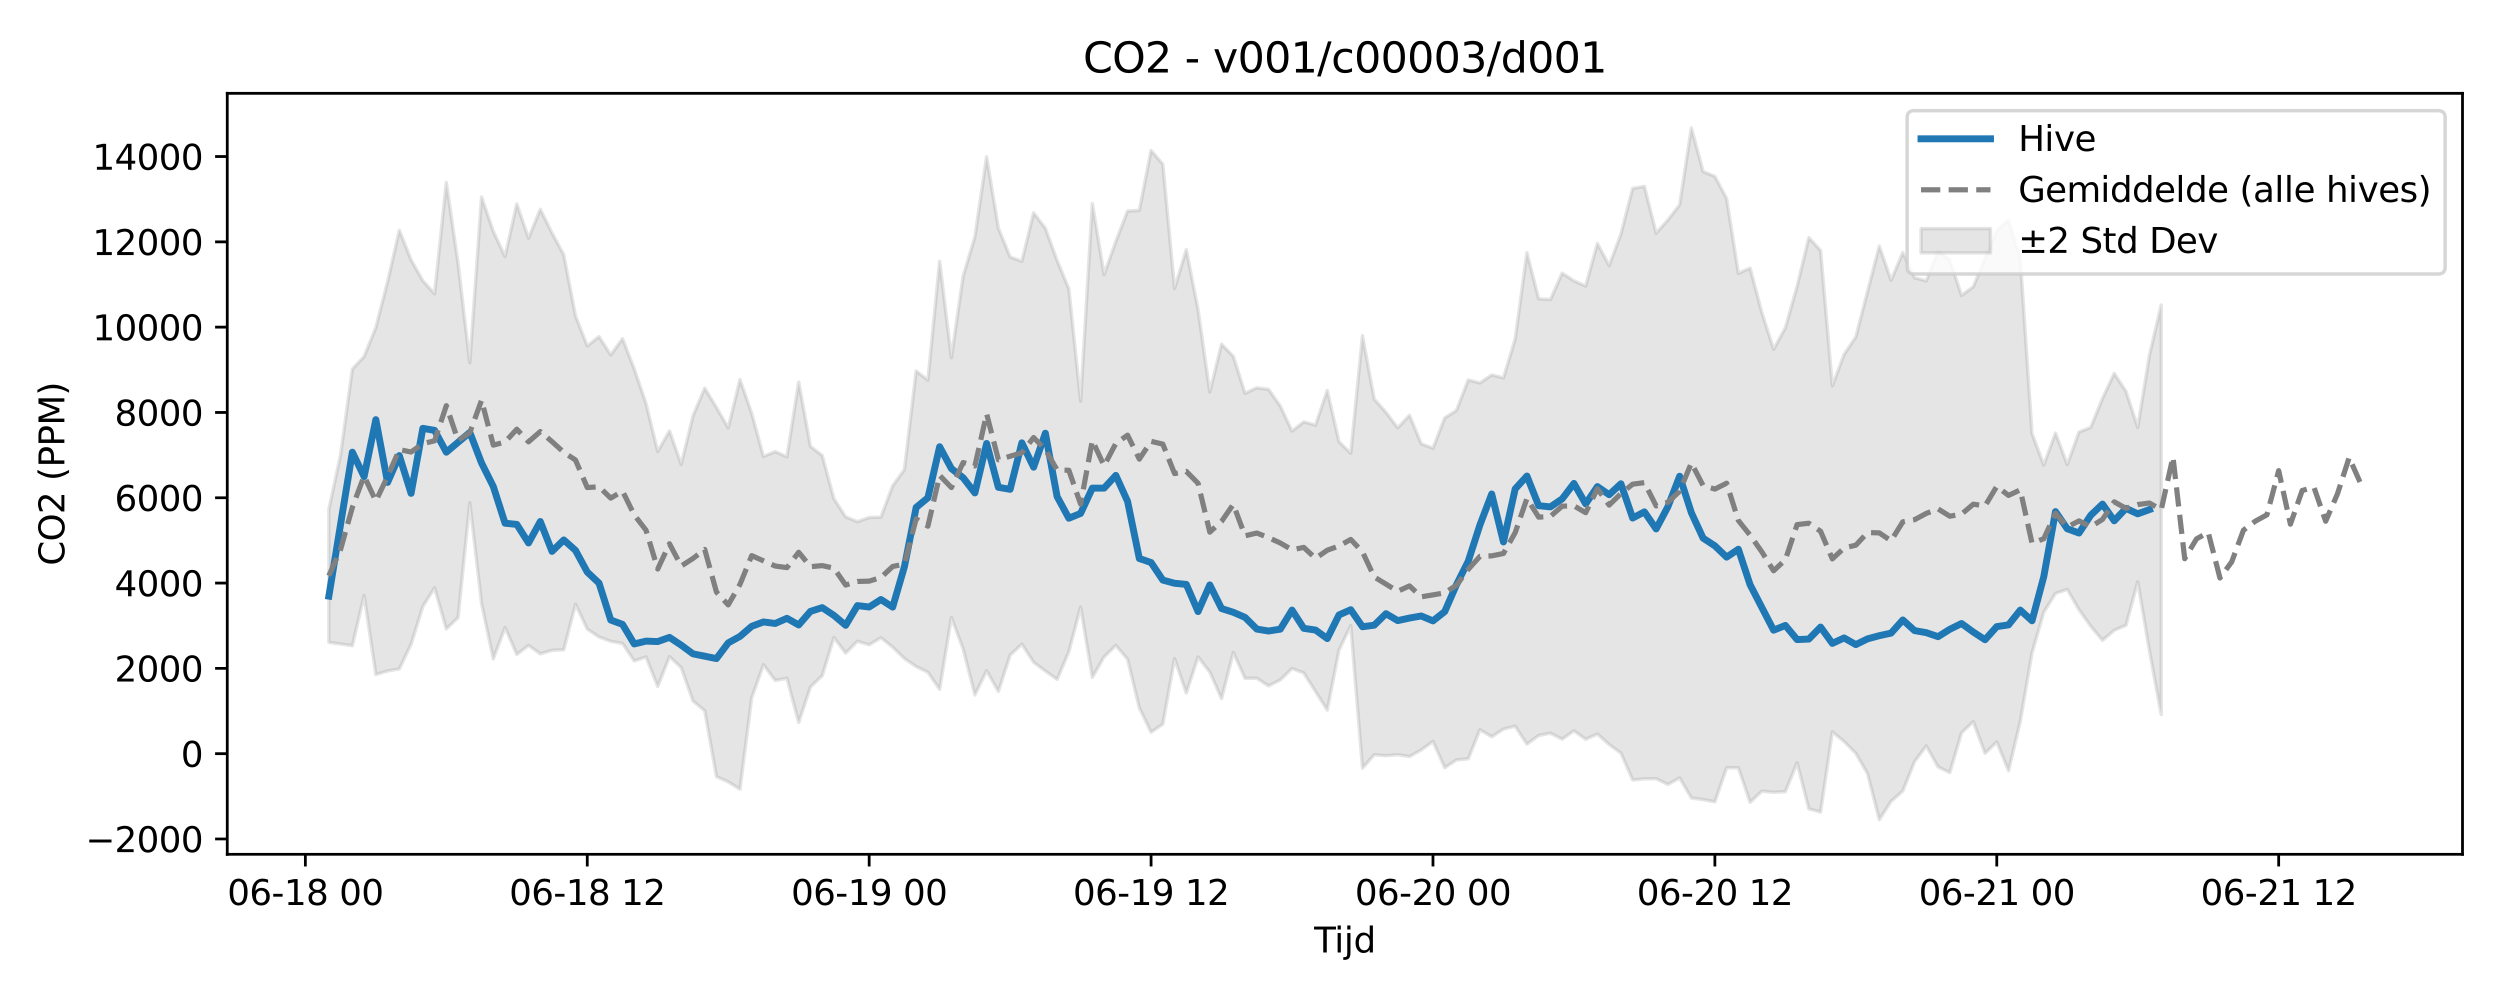 <?xml version="1.0" encoding="utf-8" standalone="no"?>
<!DOCTYPE svg PUBLIC "-//W3C//DTD SVG 1.1//EN"
  "http://www.w3.org/Graphics/SVG/1.1/DTD/svg11.dtd">
<svg xmlns:xlink="http://www.w3.org/1999/xlink" width="720pt" height="288pt" viewBox="0 0 720 288" xmlns="http://www.w3.org/2000/svg" version="1.1">
 <defs>
  <style type="text/css">*{stroke-linejoin: round; stroke-linecap: butt}</style>
 </defs>
 <g id="figure_1">
  <g id="patch_1">
   <path d="M 0 288 
L 720 288 
L 720 0 
L 0 0 
z
" style="fill: #ffffff"/>
  </g>
  <g id="axes_1">
   <g id="patch_2">
    <path d="M 65.45 246.04 
L 709.2 246.04 
L 709.2 26.88 
L 65.45 26.88 
z
" style="fill: #ffffff"/>
   </g>
   <g id="FillBetweenPolyCollection_1">
    <defs>
     <path id="m57fdf93358" d="M 94.711 -141.357 
L 94.711 -102.998 
L 98.094 -102.525 
L 101.477 -102.047 
L 104.86 -116.522 
L 108.243 -93.753 
L 111.625 -94.764 
L 115.008 -95.348 
L 118.391 -102.468 
L 121.774 -113.309 
L 125.157 -118.703 
L 128.54 -106.879 
L 131.922 -110.128 
L 135.305 -143.231 
L 138.688 -114.191 
L 142.071 -98.23 
L 145.454 -107.274 
L 148.836 -99.519 
L 152.219 -102.107 
L 155.602 -99.697 
L 158.985 -100.712 
L 162.368 -100.871 
L 165.751 -113.992 
L 169.133 -106.814 
L 172.516 -104.548 
L 175.899 -103.307 
L 179.282 -102.69 
L 182.665 -97.64 
L 186.047 -98.816 
L 189.43 -90.286 
L 192.813 -98.889 
L 196.196 -95.709 
L 199.579 -86.108 
L 202.961 -83.304 
L 206.344 -64.33 
L 209.727 -62.81 
L 213.11 -60.716 
L 216.493 -87.007 
L 219.876 -96.562 
L 223.258 -92.026 
L 226.641 -92.647 
L 230.024 -79.917 
L 233.407 -90.155 
L 236.79 -93.381 
L 240.172 -104.387 
L 243.555 -99.89 
L 246.938 -103.31 
L 250.321 -102.298 
L 253.704 -104.318 
L 257.087 -101.623 
L 260.469 -98.342 
L 263.852 -96.035 
L 267.235 -94.381 
L 270.618 -89.458 
L 274.001 -110.188 
L 277.383 -101.108 
L 280.766 -87.864 
L 284.149 -94.813 
L 287.532 -88.869 
L 290.915 -99.318 
L 294.298 -102.492 
L 297.68 -97.271 
L 301.063 -94.742 
L 304.446 -92.34 
L 307.829 -100.299 
L 311.212 -113.178 
L 314.594 -92.922 
L 317.977 -98.81 
L 321.36 -102.114 
L 324.743 -98.137 
L 328.126 -84.128 
L 331.509 -77.122 
L 334.891 -79.456 
L 338.274 -98.321 
L 341.657 -88.418 
L 345.04 -98.792 
L 348.423 -94.44 
L 351.805 -86.793 
L 355.188 -100.106 
L 358.571 -92.635 
L 361.954 -92.657 
L 365.337 -90.46 
L 368.72 -92.166 
L 372.102 -95.458 
L 375.485 -94.191 
L 378.868 -88.85 
L 382.251 -83.503 
L 385.634 -100.763 
L 389.016 -107.823 
L 392.399 -66.782 
L 395.782 -70.622 
L 399.165 -70.351 
L 402.548 -70.643 
L 405.93 -70.117 
L 409.313 -72.016 
L 412.696 -74.484 
L 416.079 -66.891 
L 419.462 -69.137 
L 422.845 -69.45 
L 426.227 -77.823 
L 429.61 -75.809 
L 432.993 -78.02 
L 436.376 -78.856 
L 439.759 -73.688 
L 443.141 -76.175 
L 446.524 -76.836 
L 449.907 -75.119 
L 453.29 -77.522 
L 456.673 -75.087 
L 460.056 -76.603 
L 463.438 -73.572 
L 466.821 -71.111 
L 470.204 -63.382 
L 473.587 -63.69 
L 476.97 -63.744 
L 480.352 -62.084 
L 483.735 -63.965 
L 487.118 -58.174 
L 490.501 -57.707 
L 493.884 -57.09 
L 497.267 -66.855 
L 500.649 -66.901 
L 504.032 -56.942 
L 507.415 -60.144 
L 510.798 -59.825 
L 514.181 -60.005 
L 517.563 -68.312 
L 520.946 -55.058 
L 524.329 -54.126 
L 527.712 -77.22 
L 531.095 -74.443 
L 534.478 -71.03 
L 537.86 -65.153 
L 541.243 -51.922 
L 544.626 -57.22 
L 548.009 -60.192 
L 551.392 -68.655 
L 554.774 -73.173 
L 558.157 -67.147 
L 561.54 -65.488 
L 564.923 -76.949 
L 568.306 -80.157 
L 571.689 -71.05 
L 575.071 -74.309 
L 578.454 -66.019 
L 581.837 -80.194 
L 585.22 -99.963 
L 588.603 -111.624 
L 591.985 -117.117 
L 595.368 -118.241 
L 598.751 -112.407 
L 602.134 -107.642 
L 605.517 -103.585 
L 608.899 -106.468 
L 612.282 -107.924 
L 615.665 -120.458 
L 619.048 -100.519 
L 622.431 -82.22 
L 622.431 -200.159 
L 622.431 -200.159 
L 619.048 -185.738 
L 615.665 -164.912 
L 612.282 -175.279 
L 608.899 -180.464 
L 605.517 -173.226 
L 602.134 -164.913 
L 598.751 -163.559 
L 595.368 -154.182 
L 591.985 -163.28 
L 588.603 -154.068 
L 585.22 -163.17 
L 581.837 -213.637 
L 578.454 -224.624 
L 575.071 -221.54 
L 571.689 -213.56 
L 568.306 -205.417 
L 564.923 -202.916 
L 561.54 -213.172 
L 558.157 -215.726 
L 554.774 -207.111 
L 551.392 -208 
L 548.009 -215.246 
L 544.626 -207.271 
L 541.243 -217.131 
L 537.86 -204.091 
L 534.478 -190.948 
L 531.095 -185.904 
L 527.712 -176.853 
L 524.329 -215.869 
L 520.946 -219.55 
L 517.563 -205.518 
L 514.181 -193.594 
L 510.798 -187.394 
L 507.415 -197.992 
L 504.032 -210.779 
L 500.649 -209.283 
L 497.267 -230.812 
L 493.884 -237.208 
L 490.501 -238.574 
L 487.118 -251.158 
L 483.735 -229.032 
L 480.352 -224.623 
L 476.97 -220.861 
L 473.587 -234.317 
L 470.204 -233.734 
L 466.821 -220.563 
L 463.438 -211.488 
L 460.056 -217.871 
L 456.673 -205.603 
L 453.29 -207.131 
L 449.907 -209.327 
L 446.524 -201.73 
L 443.141 -201.941 
L 439.759 -215.213 
L 436.376 -190.36 
L 432.993 -179.17 
L 429.61 -180.019 
L 426.227 -177.707 
L 422.845 -178.568 
L 419.462 -169.781 
L 416.079 -167.624 
L 412.696 -158.917 
L 409.313 -160.196 
L 405.93 -168.396 
L 402.548 -164.771 
L 399.165 -169.237 
L 395.782 -173.055 
L 392.399 -191.33 
L 389.016 -157.454 
L 385.634 -160.769 
L 382.251 -175.57 
L 378.868 -165.557 
L 375.485 -166.512 
L 372.102 -163.847 
L 368.72 -171.07 
L 365.337 -175.883 
L 361.954 -176.315 
L 358.571 -174.734 
L 355.188 -185.392 
L 351.805 -188.879 
L 348.423 -175.056 
L 345.04 -198.828 
L 341.657 -216.058 
L 338.274 -204.907 
L 334.891 -240.73 
L 331.509 -244.666 
L 328.126 -227.414 
L 324.743 -227.214 
L 321.36 -218.474 
L 317.977 -208.888 
L 314.594 -229.395 
L 311.212 -172.447 
L 307.829 -204.82 
L 304.446 -212.987 
L 301.063 -222.248 
L 297.68 -226.72 
L 294.298 -212.741 
L 290.915 -213.986 
L 287.532 -222.311 
L 284.149 -242.85 
L 280.766 -219.754 
L 277.383 -208.466 
L 274.001 -184.981 
L 270.618 -212.728 
L 267.235 -178.537 
L 263.852 -181.132 
L 260.469 -152.774 
L 257.087 -148.083 
L 253.704 -139.049 
L 250.321 -138.96 
L 246.938 -137.768 
L 243.555 -139.125 
L 240.172 -144.354 
L 236.79 -156.83 
L 233.407 -159.434 
L 230.024 -177.973 
L 226.641 -156.415 
L 223.258 -157.945 
L 219.876 -156.517 
L 216.493 -168.943 
L 213.11 -178.677 
L 209.727 -164.768 
L 206.344 -170.642 
L 202.961 -176.21 
L 199.579 -168.219 
L 196.196 -154.255 
L 192.813 -163.899 
L 189.43 -157.967 
L 186.047 -171.814 
L 182.665 -181.747 
L 179.282 -190.466 
L 175.899 -185.769 
L 172.516 -191.064 
L 169.133 -188.365 
L 165.751 -197.025 
L 162.368 -214.601 
L 158.985 -220.907 
L 155.602 -227.721 
L 152.219 -219.393 
L 148.836 -229.263 
L 145.454 -214.11 
L 142.071 -221.371 
L 138.688 -231.271 
L 135.305 -183.524 
L 131.922 -212.158 
L 128.54 -235.444 
L 125.157 -203.375 
L 121.774 -207.145 
L 118.391 -213.172 
L 115.008 -221.675 
L 111.625 -206.829 
L 108.243 -193.643 
L 104.86 -185.332 
L 101.477 -181.703 
L 98.094 -157.041 
L 94.711 -141.357 
z
" style="stroke: #808080; stroke-opacity: 0.2"/>
    </defs>
    <g clip-path="url(#pd77a966be9)">
     <use xlink:href="#m57fdf93358" x="0" y="288" style="fill: #808080; fill-opacity: 0.2; stroke: #808080; stroke-opacity: 0.2"/>
    </g>
   </g>
   <g id="matplotlib.axis_1">
    <g id="xtick_1">
     <g id="line2d_1">
      <defs>
       <path id="m37e4ad9e20" d="M 0 0 
L 0 3.5 
" style="stroke: #000000; stroke-width: 0.8"/>
      </defs>
      <g>
       <use xlink:href="#m37e4ad9e20" x="87.946" y="246.04" style="stroke: #000000; stroke-width: 0.8"/>
      </g>
     </g>
     <g id="text_1">
      <!-- 06-18 00 -->
      <g transform="translate(65.465 260.638) scale(0.1 -0.1)">
       <defs>
        <path id="DejaVuSans-30" d="M 2034 4250 
Q 1547 4250 1301 3770 
Q 1056 3291 1056 2328 
Q 1056 1369 1301 889 
Q 1547 409 2034 409 
Q 2525 409 2770 889 
Q 3016 1369 3016 2328 
Q 3016 3291 2770 3770 
Q 2525 4250 2034 4250 
z
M 2034 4750 
Q 2819 4750 3233 4129 
Q 3647 3509 3647 2328 
Q 3647 1150 3233 529 
Q 2819 -91 2034 -91 
Q 1250 -91 836 529 
Q 422 1150 422 2328 
Q 422 3509 836 4129 
Q 1250 4750 2034 4750 
z
" transform="scale(0.016)"/>
        <path id="DejaVuSans-36" d="M 2113 2584 
Q 1688 2584 1439 2293 
Q 1191 2003 1191 1497 
Q 1191 994 1439 701 
Q 1688 409 2113 409 
Q 2538 409 2786 701 
Q 3034 994 3034 1497 
Q 3034 2003 2786 2293 
Q 2538 2584 2113 2584 
z
M 3366 4563 
L 3366 3988 
Q 3128 4100 2886 4159 
Q 2644 4219 2406 4219 
Q 1781 4219 1451 3797 
Q 1122 3375 1075 2522 
Q 1259 2794 1537 2939 
Q 1816 3084 2150 3084 
Q 2853 3084 3261 2657 
Q 3669 2231 3669 1497 
Q 3669 778 3244 343 
Q 2819 -91 2113 -91 
Q 1303 -91 875 529 
Q 447 1150 447 2328 
Q 447 3434 972 4092 
Q 1497 4750 2381 4750 
Q 2619 4750 2861 4703 
Q 3103 4656 3366 4563 
z
" transform="scale(0.016)"/>
        <path id="DejaVuSans-2d" d="M 313 2009 
L 1997 2009 
L 1997 1497 
L 313 1497 
L 313 2009 
z
" transform="scale(0.016)"/>
        <path id="DejaVuSans-31" d="M 794 531 
L 1825 531 
L 1825 4091 
L 703 3866 
L 703 4441 
L 1819 4666 
L 2450 4666 
L 2450 531 
L 3481 531 
L 3481 0 
L 794 0 
L 794 531 
z
" transform="scale(0.016)"/>
        <path id="DejaVuSans-38" d="M 2034 2216 
Q 1584 2216 1326 1975 
Q 1069 1734 1069 1313 
Q 1069 891 1326 650 
Q 1584 409 2034 409 
Q 2484 409 2743 651 
Q 3003 894 3003 1313 
Q 3003 1734 2745 1975 
Q 2488 2216 2034 2216 
z
M 1403 2484 
Q 997 2584 770 2862 
Q 544 3141 544 3541 
Q 544 4100 942 4425 
Q 1341 4750 2034 4750 
Q 2731 4750 3128 4425 
Q 3525 4100 3525 3541 
Q 3525 3141 3298 2862 
Q 3072 2584 2669 2484 
Q 3125 2378 3379 2068 
Q 3634 1759 3634 1313 
Q 3634 634 3220 271 
Q 2806 -91 2034 -91 
Q 1263 -91 848 271 
Q 434 634 434 1313 
Q 434 1759 690 2068 
Q 947 2378 1403 2484 
z
M 1172 3481 
Q 1172 3119 1398 2916 
Q 1625 2713 2034 2713 
Q 2441 2713 2670 2916 
Q 2900 3119 2900 3481 
Q 2900 3844 2670 4047 
Q 2441 4250 2034 4250 
Q 1625 4250 1398 4047 
Q 1172 3844 1172 3481 
z
" transform="scale(0.016)"/>
        <path id="DejaVuSans-20" transform="scale(0.016)"/>
       </defs>
       <use xlink:href="#DejaVuSans-30"/>
       <use xlink:href="#DejaVuSans-36" transform="translate(63.623 0)"/>
       <use xlink:href="#DejaVuSans-2d" transform="translate(127.246 0)"/>
       <use xlink:href="#DejaVuSans-31" transform="translate(163.33 0)"/>
       <use xlink:href="#DejaVuSans-38" transform="translate(226.953 0)"/>
       <use xlink:href="#DejaVuSans-20" transform="translate(290.576 0)"/>
       <use xlink:href="#DejaVuSans-30" transform="translate(322.363 0)"/>
       <use xlink:href="#DejaVuSans-30" transform="translate(385.986 0)"/>
      </g>
     </g>
    </g>
    <g id="xtick_2">
     <g id="line2d_2">
      <g>
       <use xlink:href="#m37e4ad9e20" x="169.133" y="246.04" style="stroke: #000000; stroke-width: 0.8"/>
      </g>
     </g>
     <g id="text_2">
      <!-- 06-18 12 -->
      <g transform="translate(146.653 260.638) scale(0.1 -0.1)">
       <defs>
        <path id="DejaVuSans-32" d="M 1228 531 
L 3431 531 
L 3431 0 
L 469 0 
L 469 531 
Q 828 903 1448 1529 
Q 2069 2156 2228 2338 
Q 2531 2678 2651 2914 
Q 2772 3150 2772 3378 
Q 2772 3750 2511 3984 
Q 2250 4219 1831 4219 
Q 1534 4219 1204 4116 
Q 875 4013 500 3803 
L 500 4441 
Q 881 4594 1212 4672 
Q 1544 4750 1819 4750 
Q 2544 4750 2975 4387 
Q 3406 4025 3406 3419 
Q 3406 3131 3298 2873 
Q 3191 2616 2906 2266 
Q 2828 2175 2409 1742 
Q 1991 1309 1228 531 
z
" transform="scale(0.016)"/>
       </defs>
       <use xlink:href="#DejaVuSans-30"/>
       <use xlink:href="#DejaVuSans-36" transform="translate(63.623 0)"/>
       <use xlink:href="#DejaVuSans-2d" transform="translate(127.246 0)"/>
       <use xlink:href="#DejaVuSans-31" transform="translate(163.33 0)"/>
       <use xlink:href="#DejaVuSans-38" transform="translate(226.953 0)"/>
       <use xlink:href="#DejaVuSans-20" transform="translate(290.576 0)"/>
       <use xlink:href="#DejaVuSans-31" transform="translate(322.363 0)"/>
       <use xlink:href="#DejaVuSans-32" transform="translate(385.986 0)"/>
      </g>
     </g>
    </g>
    <g id="xtick_3">
     <g id="line2d_3">
      <g>
       <use xlink:href="#m37e4ad9e20" x="250.321" y="246.04" style="stroke: #000000; stroke-width: 0.8"/>
      </g>
     </g>
     <g id="text_3">
      <!-- 06-19 00 -->
      <g transform="translate(227.84 260.638) scale(0.1 -0.1)">
       <defs>
        <path id="DejaVuSans-39" d="M 703 97 
L 703 672 
Q 941 559 1184 500 
Q 1428 441 1663 441 
Q 2288 441 2617 861 
Q 2947 1281 2994 2138 
Q 2813 1869 2534 1725 
Q 2256 1581 1919 1581 
Q 1219 1581 811 2004 
Q 403 2428 403 3163 
Q 403 3881 828 4315 
Q 1253 4750 1959 4750 
Q 2769 4750 3195 4129 
Q 3622 3509 3622 2328 
Q 3622 1225 3098 567 
Q 2575 -91 1691 -91 
Q 1453 -91 1209 -44 
Q 966 3 703 97 
z
M 1959 2075 
Q 2384 2075 2632 2365 
Q 2881 2656 2881 3163 
Q 2881 3666 2632 3958 
Q 2384 4250 1959 4250 
Q 1534 4250 1286 3958 
Q 1038 3666 1038 3163 
Q 1038 2656 1286 2365 
Q 1534 2075 1959 2075 
z
" transform="scale(0.016)"/>
       </defs>
       <use xlink:href="#DejaVuSans-30"/>
       <use xlink:href="#DejaVuSans-36" transform="translate(63.623 0)"/>
       <use xlink:href="#DejaVuSans-2d" transform="translate(127.246 0)"/>
       <use xlink:href="#DejaVuSans-31" transform="translate(163.33 0)"/>
       <use xlink:href="#DejaVuSans-39" transform="translate(226.953 0)"/>
       <use xlink:href="#DejaVuSans-20" transform="translate(290.576 0)"/>
       <use xlink:href="#DejaVuSans-30" transform="translate(322.363 0)"/>
       <use xlink:href="#DejaVuSans-30" transform="translate(385.986 0)"/>
      </g>
     </g>
    </g>
    <g id="xtick_4">
     <g id="line2d_4">
      <g>
       <use xlink:href="#m37e4ad9e20" x="331.509" y="246.04" style="stroke: #000000; stroke-width: 0.8"/>
      </g>
     </g>
     <g id="text_4">
      <!-- 06-19 12 -->
      <g transform="translate(309.028 260.638) scale(0.1 -0.1)">
       <use xlink:href="#DejaVuSans-30"/>
       <use xlink:href="#DejaVuSans-36" transform="translate(63.623 0)"/>
       <use xlink:href="#DejaVuSans-2d" transform="translate(127.246 0)"/>
       <use xlink:href="#DejaVuSans-31" transform="translate(163.33 0)"/>
       <use xlink:href="#DejaVuSans-39" transform="translate(226.953 0)"/>
       <use xlink:href="#DejaVuSans-20" transform="translate(290.576 0)"/>
       <use xlink:href="#DejaVuSans-31" transform="translate(322.363 0)"/>
       <use xlink:href="#DejaVuSans-32" transform="translate(385.986 0)"/>
      </g>
     </g>
    </g>
    <g id="xtick_5">
     <g id="line2d_5">
      <g>
       <use xlink:href="#m37e4ad9e20" x="412.696" y="246.04" style="stroke: #000000; stroke-width: 0.8"/>
      </g>
     </g>
     <g id="text_5">
      <!-- 06-20 00 -->
      <g transform="translate(390.216 260.638) scale(0.1 -0.1)">
       <use xlink:href="#DejaVuSans-30"/>
       <use xlink:href="#DejaVuSans-36" transform="translate(63.623 0)"/>
       <use xlink:href="#DejaVuSans-2d" transform="translate(127.246 0)"/>
       <use xlink:href="#DejaVuSans-32" transform="translate(163.33 0)"/>
       <use xlink:href="#DejaVuSans-30" transform="translate(226.953 0)"/>
       <use xlink:href="#DejaVuSans-20" transform="translate(290.576 0)"/>
       <use xlink:href="#DejaVuSans-30" transform="translate(322.363 0)"/>
       <use xlink:href="#DejaVuSans-30" transform="translate(385.986 0)"/>
      </g>
     </g>
    </g>
    <g id="xtick_6">
     <g id="line2d_6">
      <g>
       <use xlink:href="#m37e4ad9e20" x="493.884" y="246.04" style="stroke: #000000; stroke-width: 0.8"/>
      </g>
     </g>
     <g id="text_6">
      <!-- 06-20 12 -->
      <g transform="translate(471.403 260.638) scale(0.1 -0.1)">
       <use xlink:href="#DejaVuSans-30"/>
       <use xlink:href="#DejaVuSans-36" transform="translate(63.623 0)"/>
       <use xlink:href="#DejaVuSans-2d" transform="translate(127.246 0)"/>
       <use xlink:href="#DejaVuSans-32" transform="translate(163.33 0)"/>
       <use xlink:href="#DejaVuSans-30" transform="translate(226.953 0)"/>
       <use xlink:href="#DejaVuSans-20" transform="translate(290.576 0)"/>
       <use xlink:href="#DejaVuSans-31" transform="translate(322.363 0)"/>
       <use xlink:href="#DejaVuSans-32" transform="translate(385.986 0)"/>
      </g>
     </g>
    </g>
    <g id="xtick_7">
     <g id="line2d_7">
      <g>
       <use xlink:href="#m37e4ad9e20" x="575.071" y="246.04" style="stroke: #000000; stroke-width: 0.8"/>
      </g>
     </g>
     <g id="text_7">
      <!-- 06-21 00 -->
      <g transform="translate(552.591 260.638) scale(0.1 -0.1)">
       <use xlink:href="#DejaVuSans-30"/>
       <use xlink:href="#DejaVuSans-36" transform="translate(63.623 0)"/>
       <use xlink:href="#DejaVuSans-2d" transform="translate(127.246 0)"/>
       <use xlink:href="#DejaVuSans-32" transform="translate(163.33 0)"/>
       <use xlink:href="#DejaVuSans-31" transform="translate(226.953 0)"/>
       <use xlink:href="#DejaVuSans-20" transform="translate(290.576 0)"/>
       <use xlink:href="#DejaVuSans-30" transform="translate(322.363 0)"/>
       <use xlink:href="#DejaVuSans-30" transform="translate(385.986 0)"/>
      </g>
     </g>
    </g>
    <g id="xtick_8">
     <g id="line2d_8">
      <g>
       <use xlink:href="#m37e4ad9e20" x="656.259" y="246.04" style="stroke: #000000; stroke-width: 0.8"/>
      </g>
     </g>
     <g id="text_8">
      <!-- 06-21 12 -->
      <g transform="translate(633.778 260.638) scale(0.1 -0.1)">
       <use xlink:href="#DejaVuSans-30"/>
       <use xlink:href="#DejaVuSans-36" transform="translate(63.623 0)"/>
       <use xlink:href="#DejaVuSans-2d" transform="translate(127.246 0)"/>
       <use xlink:href="#DejaVuSans-32" transform="translate(163.33 0)"/>
       <use xlink:href="#DejaVuSans-31" transform="translate(226.953 0)"/>
       <use xlink:href="#DejaVuSans-20" transform="translate(290.576 0)"/>
       <use xlink:href="#DejaVuSans-31" transform="translate(322.363 0)"/>
       <use xlink:href="#DejaVuSans-32" transform="translate(385.986 0)"/>
      </g>
     </g>
    </g>
    <g id="text_9">
     <!-- Tijd -->
     <g transform="translate(378.475 274.317) scale(0.1 -0.1)">
      <defs>
       <path id="DejaVuSans-54" d="M -19 4666 
L 3928 4666 
L 3928 4134 
L 2272 4134 
L 2272 0 
L 1638 0 
L 1638 4134 
L -19 4134 
L -19 4666 
z
" transform="scale(0.016)"/>
       <path id="DejaVuSans-69" d="M 603 3500 
L 1178 3500 
L 1178 0 
L 603 0 
L 603 3500 
z
M 603 4863 
L 1178 4863 
L 1178 4134 
L 603 4134 
L 603 4863 
z
" transform="scale(0.016)"/>
       <path id="DejaVuSans-6a" d="M 603 3500 
L 1178 3500 
L 1178 -63 
Q 1178 -731 923 -1031 
Q 669 -1331 103 -1331 
L -116 -1331 
L -116 -844 
L 38 -844 
Q 366 -844 484 -692 
Q 603 -541 603 -63 
L 603 3500 
z
M 603 4863 
L 1178 4863 
L 1178 4134 
L 603 4134 
L 603 4863 
z
" transform="scale(0.016)"/>
       <path id="DejaVuSans-64" d="M 2906 2969 
L 2906 4863 
L 3481 4863 
L 3481 0 
L 2906 0 
L 2906 525 
Q 2725 213 2448 61 
Q 2172 -91 1784 -91 
Q 1150 -91 751 415 
Q 353 922 353 1747 
Q 353 2572 751 3078 
Q 1150 3584 1784 3584 
Q 2172 3584 2448 3432 
Q 2725 3281 2906 2969 
z
M 947 1747 
Q 947 1113 1208 752 
Q 1469 391 1925 391 
Q 2381 391 2643 752 
Q 2906 1113 2906 1747 
Q 2906 2381 2643 2742 
Q 2381 3103 1925 3103 
Q 1469 3103 1208 2742 
Q 947 2381 947 1747 
z
" transform="scale(0.016)"/>
      </defs>
      <use xlink:href="#DejaVuSans-54"/>
      <use xlink:href="#DejaVuSans-69" transform="translate(57.959 0)"/>
      <use xlink:href="#DejaVuSans-6a" transform="translate(85.742 0)"/>
      <use xlink:href="#DejaVuSans-64" transform="translate(113.525 0)"/>
     </g>
    </g>
   </g>
   <g id="matplotlib.axis_2">
    <g id="ytick_1">
     <g id="line2d_9">
      <defs>
       <path id="m78fc43b3ba" d="M 0 0 
L -3.5 0 
" style="stroke: #000000; stroke-width: 0.8"/>
      </defs>
      <g>
       <use xlink:href="#m78fc43b3ba" x="65.45" y="241.622" style="stroke: #000000; stroke-width: 0.8"/>
      </g>
     </g>
     <g id="text_10">
      <!-- −2000 -->
      <g transform="translate(24.62 245.421) scale(0.1 -0.1)">
       <defs>
        <path id="DejaVuSans-2212" d="M 678 2272 
L 4684 2272 
L 4684 1741 
L 678 1741 
L 678 2272 
z
" transform="scale(0.016)"/>
       </defs>
       <use xlink:href="#DejaVuSans-2212"/>
       <use xlink:href="#DejaVuSans-32" transform="translate(83.789 0)"/>
       <use xlink:href="#DejaVuSans-30" transform="translate(147.412 0)"/>
       <use xlink:href="#DejaVuSans-30" transform="translate(211.035 0)"/>
       <use xlink:href="#DejaVuSans-30" transform="translate(274.658 0)"/>
      </g>
     </g>
    </g>
    <g id="ytick_2">
     <g id="line2d_10">
      <g>
       <use xlink:href="#m78fc43b3ba" x="65.45" y="217.055" style="stroke: #000000; stroke-width: 0.8"/>
      </g>
     </g>
     <g id="text_11">
      <!-- 0 -->
      <g transform="translate(52.087 220.854) scale(0.1 -0.1)">
       <use xlink:href="#DejaVuSans-30"/>
      </g>
     </g>
    </g>
    <g id="ytick_3">
     <g id="line2d_11">
      <g>
       <use xlink:href="#m78fc43b3ba" x="65.45" y="192.488" style="stroke: #000000; stroke-width: 0.8"/>
      </g>
     </g>
     <g id="text_12">
      <!-- 2000 -->
      <g transform="translate(33 196.288) scale(0.1 -0.1)">
       <use xlink:href="#DejaVuSans-32"/>
       <use xlink:href="#DejaVuSans-30" transform="translate(63.623 0)"/>
       <use xlink:href="#DejaVuSans-30" transform="translate(127.246 0)"/>
       <use xlink:href="#DejaVuSans-30" transform="translate(190.869 0)"/>
      </g>
     </g>
    </g>
    <g id="ytick_4">
     <g id="line2d_12">
      <g>
       <use xlink:href="#m78fc43b3ba" x="65.45" y="167.922" style="stroke: #000000; stroke-width: 0.8"/>
      </g>
     </g>
     <g id="text_13">
      <!-- 4000 -->
      <g transform="translate(33 171.721) scale(0.1 -0.1)">
       <defs>
        <path id="DejaVuSans-34" d="M 2419 4116 
L 825 1625 
L 2419 1625 
L 2419 4116 
z
M 2253 4666 
L 3047 4666 
L 3047 1625 
L 3713 1625 
L 3713 1100 
L 3047 1100 
L 3047 0 
L 2419 0 
L 2419 1100 
L 313 1100 
L 313 1709 
L 2253 4666 
z
" transform="scale(0.016)"/>
       </defs>
       <use xlink:href="#DejaVuSans-34"/>
       <use xlink:href="#DejaVuSans-30" transform="translate(63.623 0)"/>
       <use xlink:href="#DejaVuSans-30" transform="translate(127.246 0)"/>
       <use xlink:href="#DejaVuSans-30" transform="translate(190.869 0)"/>
      </g>
     </g>
    </g>
    <g id="ytick_5">
     <g id="line2d_13">
      <g>
       <use xlink:href="#m78fc43b3ba" x="65.45" y="143.355" style="stroke: #000000; stroke-width: 0.8"/>
      </g>
     </g>
     <g id="text_14">
      <!-- 6000 -->
      <g transform="translate(33 147.154) scale(0.1 -0.1)">
       <use xlink:href="#DejaVuSans-36"/>
       <use xlink:href="#DejaVuSans-30" transform="translate(63.623 0)"/>
       <use xlink:href="#DejaVuSans-30" transform="translate(127.246 0)"/>
       <use xlink:href="#DejaVuSans-30" transform="translate(190.869 0)"/>
      </g>
     </g>
    </g>
    <g id="ytick_6">
     <g id="line2d_14">
      <g>
       <use xlink:href="#m78fc43b3ba" x="65.45" y="118.788" style="stroke: #000000; stroke-width: 0.8"/>
      </g>
     </g>
     <g id="text_15">
      <!-- 8000 -->
      <g transform="translate(33 122.587) scale(0.1 -0.1)">
       <use xlink:href="#DejaVuSans-38"/>
       <use xlink:href="#DejaVuSans-30" transform="translate(63.623 0)"/>
       <use xlink:href="#DejaVuSans-30" transform="translate(127.246 0)"/>
       <use xlink:href="#DejaVuSans-30" transform="translate(190.869 0)"/>
      </g>
     </g>
    </g>
    <g id="ytick_7">
     <g id="line2d_15">
      <g>
       <use xlink:href="#m78fc43b3ba" x="65.45" y="94.221" style="stroke: #000000; stroke-width: 0.8"/>
      </g>
     </g>
     <g id="text_16">
      <!-- 10000 -->
      <g transform="translate(26.637 98.02) scale(0.1 -0.1)">
       <use xlink:href="#DejaVuSans-31"/>
       <use xlink:href="#DejaVuSans-30" transform="translate(63.623 0)"/>
       <use xlink:href="#DejaVuSans-30" transform="translate(127.246 0)"/>
       <use xlink:href="#DejaVuSans-30" transform="translate(190.869 0)"/>
       <use xlink:href="#DejaVuSans-30" transform="translate(254.492 0)"/>
      </g>
     </g>
    </g>
    <g id="ytick_8">
     <g id="line2d_16">
      <g>
       <use xlink:href="#m78fc43b3ba" x="65.45" y="69.654" style="stroke: #000000; stroke-width: 0.8"/>
      </g>
     </g>
     <g id="text_17">
      <!-- 12000 -->
      <g transform="translate(26.637 73.454) scale(0.1 -0.1)">
       <use xlink:href="#DejaVuSans-31"/>
       <use xlink:href="#DejaVuSans-32" transform="translate(63.623 0)"/>
       <use xlink:href="#DejaVuSans-30" transform="translate(127.246 0)"/>
       <use xlink:href="#DejaVuSans-30" transform="translate(190.869 0)"/>
       <use xlink:href="#DejaVuSans-30" transform="translate(254.492 0)"/>
      </g>
     </g>
    </g>
    <g id="ytick_9">
     <g id="line2d_17">
      <g>
       <use xlink:href="#m78fc43b3ba" x="65.45" y="45.088" style="stroke: #000000; stroke-width: 0.8"/>
      </g>
     </g>
     <g id="text_18">
      <!-- 14000 -->
      <g transform="translate(26.637 48.887) scale(0.1 -0.1)">
       <use xlink:href="#DejaVuSans-31"/>
       <use xlink:href="#DejaVuSans-34" transform="translate(63.623 0)"/>
       <use xlink:href="#DejaVuSans-30" transform="translate(127.246 0)"/>
       <use xlink:href="#DejaVuSans-30" transform="translate(190.869 0)"/>
       <use xlink:href="#DejaVuSans-30" transform="translate(254.492 0)"/>
      </g>
     </g>
    </g>
    <g id="text_19">
     <!-- CO2 (PPM) -->
     <g transform="translate(18.541 162.903) rotate(-90) scale(0.1 -0.1)">
      <defs>
       <path id="DejaVuSans-43" d="M 4122 4306 
L 4122 3641 
Q 3803 3938 3442 4084 
Q 3081 4231 2675 4231 
Q 1875 4231 1450 3742 
Q 1025 3253 1025 2328 
Q 1025 1406 1450 917 
Q 1875 428 2675 428 
Q 3081 428 3442 575 
Q 3803 722 4122 1019 
L 4122 359 
Q 3791 134 3420 21 
Q 3050 -91 2638 -91 
Q 1578 -91 968 557 
Q 359 1206 359 2328 
Q 359 3453 968 4101 
Q 1578 4750 2638 4750 
Q 3056 4750 3426 4639 
Q 3797 4528 4122 4306 
z
" transform="scale(0.016)"/>
       <path id="DejaVuSans-4f" d="M 2522 4238 
Q 1834 4238 1429 3725 
Q 1025 3213 1025 2328 
Q 1025 1447 1429 934 
Q 1834 422 2522 422 
Q 3209 422 3611 934 
Q 4013 1447 4013 2328 
Q 4013 3213 3611 3725 
Q 3209 4238 2522 4238 
z
M 2522 4750 
Q 3503 4750 4090 4092 
Q 4678 3434 4678 2328 
Q 4678 1225 4090 567 
Q 3503 -91 2522 -91 
Q 1538 -91 948 565 
Q 359 1222 359 2328 
Q 359 3434 948 4092 
Q 1538 4750 2522 4750 
z
" transform="scale(0.016)"/>
       <path id="DejaVuSans-28" d="M 1984 4856 
Q 1566 4138 1362 3434 
Q 1159 2731 1159 2009 
Q 1159 1288 1364 580 
Q 1569 -128 1984 -844 
L 1484 -844 
Q 1016 -109 783 600 
Q 550 1309 550 2009 
Q 550 2706 781 3412 
Q 1013 4119 1484 4856 
L 1984 4856 
z
" transform="scale(0.016)"/>
       <path id="DejaVuSans-50" d="M 1259 4147 
L 1259 2394 
L 2053 2394 
Q 2494 2394 2734 2622 
Q 2975 2850 2975 3272 
Q 2975 3691 2734 3919 
Q 2494 4147 2053 4147 
L 1259 4147 
z
M 628 4666 
L 2053 4666 
Q 2838 4666 3239 4311 
Q 3641 3956 3641 3272 
Q 3641 2581 3239 2228 
Q 2838 1875 2053 1875 
L 1259 1875 
L 1259 0 
L 628 0 
L 628 4666 
z
" transform="scale(0.016)"/>
       <path id="DejaVuSans-4d" d="M 628 4666 
L 1569 4666 
L 2759 1491 
L 3956 4666 
L 4897 4666 
L 4897 0 
L 4281 0 
L 4281 4097 
L 3078 897 
L 2444 897 
L 1241 4097 
L 1241 0 
L 628 0 
L 628 4666 
z
" transform="scale(0.016)"/>
       <path id="DejaVuSans-29" d="M 513 4856 
L 1013 4856 
Q 1481 4119 1714 3412 
Q 1947 2706 1947 2009 
Q 1947 1309 1714 600 
Q 1481 -109 1013 -844 
L 513 -844 
Q 928 -128 1133 580 
Q 1338 1288 1338 2009 
Q 1338 2731 1133 3434 
Q 928 4138 513 4856 
z
" transform="scale(0.016)"/>
      </defs>
      <use xlink:href="#DejaVuSans-43"/>
      <use xlink:href="#DejaVuSans-4f" transform="translate(69.824 0)"/>
      <use xlink:href="#DejaVuSans-32" transform="translate(148.535 0)"/>
      <use xlink:href="#DejaVuSans-20" transform="translate(212.158 0)"/>
      <use xlink:href="#DejaVuSans-28" transform="translate(243.945 0)"/>
      <use xlink:href="#DejaVuSans-50" transform="translate(282.959 0)"/>
      <use xlink:href="#DejaVuSans-50" transform="translate(343.262 0)"/>
      <use xlink:href="#DejaVuSans-4d" transform="translate(403.564 0)"/>
      <use xlink:href="#DejaVuSans-29" transform="translate(489.844 0)"/>
     </g>
    </g>
   </g>
   <g id="line2d_18">
    <path d="M 94.711 171.686 
L 101.477 130.232 
L 104.86 137.262 
L 108.243 120.864 
L 111.625 138.925 
L 115.008 131.215 
L 118.391 142.086 
L 121.774 123.362 
L 125.157 123.939 
L 128.54 130.232 
L 135.305 124.541 
L 138.688 133.344 
L 142.071 140.112 
L 145.454 150.688 
L 148.836 151.028 
L 152.219 156.367 
L 155.602 150.197 
L 158.985 158.795 
L 162.368 155.507 
L 165.751 158.513 
L 169.133 164.752 
L 172.516 167.926 
L 175.899 178.575 
L 179.282 179.82 
L 182.665 185.458 
L 186.047 184.643 
L 189.43 184.77 
L 192.813 183.567 
L 196.196 185.81 
L 199.579 188.308 
L 206.344 189.671 
L 209.727 185.151 
L 213.11 183.284 
L 216.493 180.377 
L 219.876 179.12 
L 223.258 179.558 
L 226.641 178.076 
L 230.024 179.988 
L 233.407 176.078 
L 236.79 174.997 
L 240.172 177.236 
L 243.555 180.09 
L 246.938 174.411 
L 250.321 174.817 
L 253.704 172.663 
L 257.087 174.849 
L 260.469 163.217 
L 263.852 146.143 
L 267.235 143.355 
L 270.618 128.668 
L 274.001 134.957 
L 277.383 137.59 
L 280.766 141.955 
L 284.149 127.726 
L 287.532 140.341 
L 290.915 140.923 
L 294.298 127.538 
L 297.68 134.548 
L 301.063 124.766 
L 304.446 143.015 
L 307.829 149.251 
L 311.212 147.867 
L 314.594 140.583 
L 317.977 140.579 
L 321.36 136.918 
L 324.743 144.399 
L 328.126 160.855 
L 331.509 162.009 
L 334.891 167.066 
L 338.274 167.979 
L 341.657 168.311 
L 345.04 176.131 
L 348.423 168.458 
L 351.805 175.259 
L 355.188 176.34 
L 358.571 177.802 
L 361.954 181.175 
L 365.337 181.732 
L 368.72 181.2 
L 372.102 175.709 
L 375.485 180.958 
L 378.868 181.454 
L 382.251 183.906 
L 385.634 177.097 
L 389.016 175.603 
L 392.399 180.508 
L 395.782 180.053 
L 399.165 176.741 
L 402.548 178.739 
L 405.93 177.998 
L 409.313 177.404 
L 412.696 178.817 
L 416.079 176.143 
L 419.462 168.392 
L 422.845 161.653 
L 426.227 151.159 
L 429.61 142.278 
L 432.993 156.072 
L 436.376 140.796 
L 439.759 137.103 
L 443.141 145.635 
L 446.524 145.983 
L 449.907 143.674 
L 453.29 139.228 
L 456.673 145.111 
L 460.056 140.141 
L 463.438 142.479 
L 466.821 139.33 
L 470.204 149.194 
L 473.587 147.421 
L 476.97 152.326 
L 480.352 145.947 
L 483.735 137.16 
L 487.118 147.687 
L 490.501 154.999 
L 493.884 157.198 
L 497.267 160.453 
L 500.649 158.181 
L 504.032 168.413 
L 510.798 181.495 
L 514.181 180.127 
L 517.563 184.201 
L 520.946 184.054 
L 524.329 180.598 
L 527.712 185.294 
L 531.095 183.726 
L 534.478 185.647 
L 537.86 183.992 
L 541.243 183.075 
L 544.626 182.342 
L 548.009 178.551 
L 551.392 181.613 
L 554.774 182.207 
L 558.157 183.362 
L 561.54 181.237 
L 564.923 179.57 
L 568.306 182.031 
L 571.689 184.242 
L 575.071 180.467 
L 578.454 179.968 
L 581.837 175.713 
L 585.22 178.784 
L 588.603 166.087 
L 591.985 147.347 
L 595.368 152.285 
L 598.751 153.513 
L 602.134 148.399 
L 605.517 145.185 
L 608.899 149.988 
L 612.282 146.409 
L 615.665 147.982 
L 619.048 146.757 
L 619.048 146.757 
" clip-path="url(#pd77a966be9)" style="fill: none; stroke: #1f77b4; stroke-width: 2; stroke-linecap: square"/>
   </g>
   <g id="line2d_19">
    <path d="M 94.711 165.823 
L 98.094 158.217 
L 101.477 146.125 
L 104.86 137.073 
L 108.243 144.302 
L 111.625 137.204 
L 115.008 129.489 
L 118.391 130.18 
L 121.774 127.773 
L 125.157 126.961 
L 128.54 116.838 
L 131.922 126.857 
L 135.305 124.623 
L 138.688 115.269 
L 142.071 128.199 
L 145.454 127.308 
L 148.836 123.609 
L 152.219 127.25 
L 155.602 124.291 
L 158.985 127.19 
L 162.368 130.264 
L 165.751 132.491 
L 169.133 140.411 
L 172.516 140.194 
L 175.899 143.462 
L 179.282 141.422 
L 182.665 148.307 
L 186.047 152.685 
L 189.43 163.874 
L 192.813 156.606 
L 196.196 163.018 
L 199.579 160.836 
L 202.961 158.243 
L 206.344 170.514 
L 209.727 174.211 
L 213.11 168.303 
L 216.493 160.025 
L 223.258 163.015 
L 226.641 163.469 
L 230.024 159.055 
L 233.407 163.205 
L 236.79 162.895 
L 240.172 163.629 
L 243.555 168.492 
L 246.938 167.461 
L 250.321 167.371 
L 253.704 166.317 
L 257.087 163.147 
L 260.469 162.442 
L 263.852 149.416 
L 267.235 151.541 
L 270.618 136.907 
L 274.001 140.416 
L 277.383 133.213 
L 280.766 134.191 
L 284.149 119.169 
L 287.532 132.41 
L 294.298 130.384 
L 297.68 126.005 
L 301.063 129.505 
L 304.446 135.337 
L 307.829 135.441 
L 311.212 145.187 
L 314.594 126.842 
L 317.977 134.151 
L 321.36 127.706 
L 324.743 125.325 
L 328.126 132.229 
L 331.509 127.106 
L 334.891 127.907 
L 338.274 136.386 
L 341.657 135.762 
L 345.04 139.19 
L 348.423 153.252 
L 351.805 150.164 
L 355.188 145.251 
L 358.571 154.315 
L 361.954 153.514 
L 365.337 154.829 
L 368.72 156.382 
L 372.102 158.348 
L 375.485 157.649 
L 378.868 160.797 
L 382.251 158.463 
L 385.634 157.234 
L 389.016 155.361 
L 392.399 158.944 
L 395.782 166.162 
L 402.548 170.293 
L 405.93 168.743 
L 409.313 171.894 
L 416.079 170.743 
L 419.462 168.541 
L 422.845 163.991 
L 426.227 160.235 
L 429.61 160.086 
L 432.993 159.405 
L 436.376 153.392 
L 439.759 143.55 
L 443.141 148.942 
L 446.524 148.717 
L 449.907 145.777 
L 453.29 145.673 
L 456.673 147.655 
L 460.056 140.763 
L 463.438 145.47 
L 466.821 142.163 
L 470.204 139.442 
L 473.587 138.997 
L 476.97 145.697 
L 480.352 144.646 
L 483.735 141.501 
L 487.118 133.334 
L 490.501 139.86 
L 493.884 140.851 
L 497.267 139.167 
L 500.649 149.908 
L 504.032 154.139 
L 507.415 158.932 
L 510.798 164.39 
L 514.181 161.201 
L 517.563 151.085 
L 520.946 150.696 
L 524.329 153.002 
L 527.712 160.964 
L 531.095 157.827 
L 534.478 157.011 
L 537.86 153.378 
L 541.243 153.474 
L 544.626 155.754 
L 548.009 150.281 
L 551.392 149.673 
L 554.774 147.858 
L 558.157 146.564 
L 561.54 148.67 
L 564.923 148.068 
L 568.306 145.213 
L 571.689 145.695 
L 575.071 140.076 
L 578.454 142.679 
L 581.837 141.085 
L 585.22 156.434 
L 588.603 155.154 
L 591.985 147.801 
L 595.368 151.788 
L 598.751 150.017 
L 602.134 151.722 
L 605.517 149.595 
L 608.899 144.534 
L 612.282 146.399 
L 615.665 145.315 
L 619.048 144.871 
L 622.431 146.811 
L 625.814 131.6 
L 629.196 160.908 
L 632.579 155.208 
L 635.962 153.321 
L 639.345 166.46 
L 642.728 161.823 
L 646.11 152.709 
L 649.493 150.127 
L 652.876 148.26 
L 656.259 135.555 
L 659.642 150.962 
L 663.025 141.271 
L 666.407 140.309 
L 669.79 150.111 
L 673.173 142.278 
L 676.556 131.784 
L 679.939 139.412 
L 679.939 139.412 
" clip-path="url(#pd77a966be9)" style="fill: none; stroke-dasharray: 5.55,2.4; stroke-dashoffset: 0; stroke: #808080; stroke-width: 1.5"/>
   </g>
   <g id="patch_3">
    <path d="M 65.45 246.04 
L 65.45 26.88 
" style="fill: none; stroke: #000000; stroke-width: 0.8; stroke-linejoin: miter; stroke-linecap: square"/>
   </g>
   <g id="patch_4">
    <path d="M 709.2 246.04 
L 709.2 26.88 
" style="fill: none; stroke: #000000; stroke-width: 0.8; stroke-linejoin: miter; stroke-linecap: square"/>
   </g>
   <g id="patch_5">
    <path d="M 65.45 246.04 
L 709.2 246.04 
" style="fill: none; stroke: #000000; stroke-width: 0.8; stroke-linejoin: miter; stroke-linecap: square"/>
   </g>
   <g id="patch_6">
    <path d="M 65.45 26.88 
L 709.2 26.88 
" style="fill: none; stroke: #000000; stroke-width: 0.8; stroke-linejoin: miter; stroke-linecap: square"/>
   </g>
   <g id="text_20">
    <!-- CO2 - v001/c00003/d001 -->
    <g transform="translate(311.922 20.88) scale(0.12 -0.12)">
     <defs>
      <path id="DejaVuSans-76" d="M 191 3500 
L 800 3500 
L 1894 563 
L 2988 3500 
L 3597 3500 
L 2284 0 
L 1503 0 
L 191 3500 
z
" transform="scale(0.016)"/>
      <path id="DejaVuSans-2f" d="M 1625 4666 
L 2156 4666 
L 531 -594 
L 0 -594 
L 1625 4666 
z
" transform="scale(0.016)"/>
      <path id="DejaVuSans-63" d="M 3122 3366 
L 3122 2828 
Q 2878 2963 2633 3030 
Q 2388 3097 2138 3097 
Q 1578 3097 1268 2742 
Q 959 2388 959 1747 
Q 959 1106 1268 751 
Q 1578 397 2138 397 
Q 2388 397 2633 464 
Q 2878 531 3122 666 
L 3122 134 
Q 2881 22 2623 -34 
Q 2366 -91 2075 -91 
Q 1284 -91 818 406 
Q 353 903 353 1747 
Q 353 2603 823 3093 
Q 1294 3584 2113 3584 
Q 2378 3584 2631 3529 
Q 2884 3475 3122 3366 
z
" transform="scale(0.016)"/>
      <path id="DejaVuSans-33" d="M 2597 2516 
Q 3050 2419 3304 2112 
Q 3559 1806 3559 1356 
Q 3559 666 3084 287 
Q 2609 -91 1734 -91 
Q 1441 -91 1130 -33 
Q 819 25 488 141 
L 488 750 
Q 750 597 1062 519 
Q 1375 441 1716 441 
Q 2309 441 2620 675 
Q 2931 909 2931 1356 
Q 2931 1769 2642 2001 
Q 2353 2234 1838 2234 
L 1294 2234 
L 1294 2753 
L 1863 2753 
Q 2328 2753 2575 2939 
Q 2822 3125 2822 3475 
Q 2822 3834 2567 4026 
Q 2313 4219 1838 4219 
Q 1578 4219 1281 4162 
Q 984 4106 628 3988 
L 628 4550 
Q 988 4650 1302 4700 
Q 1616 4750 1894 4750 
Q 2613 4750 3031 4423 
Q 3450 4097 3450 3541 
Q 3450 3153 3228 2886 
Q 3006 2619 2597 2516 
z
" transform="scale(0.016)"/>
     </defs>
     <use xlink:href="#DejaVuSans-43"/>
     <use xlink:href="#DejaVuSans-4f" transform="translate(69.824 0)"/>
     <use xlink:href="#DejaVuSans-32" transform="translate(148.535 0)"/>
     <use xlink:href="#DejaVuSans-20" transform="translate(212.158 0)"/>
     <use xlink:href="#DejaVuSans-2d" transform="translate(243.945 0)"/>
     <use xlink:href="#DejaVuSans-20" transform="translate(280.029 0)"/>
     <use xlink:href="#DejaVuSans-76" transform="translate(311.816 0)"/>
     <use xlink:href="#DejaVuSans-30" transform="translate(370.996 0)"/>
     <use xlink:href="#DejaVuSans-30" transform="translate(434.619 0)"/>
     <use xlink:href="#DejaVuSans-31" transform="translate(498.242 0)"/>
     <use xlink:href="#DejaVuSans-2f" transform="translate(561.865 0)"/>
     <use xlink:href="#DejaVuSans-63" transform="translate(595.557 0)"/>
     <use xlink:href="#DejaVuSans-30" transform="translate(650.537 0)"/>
     <use xlink:href="#DejaVuSans-30" transform="translate(714.16 0)"/>
     <use xlink:href="#DejaVuSans-30" transform="translate(777.783 0)"/>
     <use xlink:href="#DejaVuSans-30" transform="translate(841.406 0)"/>
     <use xlink:href="#DejaVuSans-33" transform="translate(905.029 0)"/>
     <use xlink:href="#DejaVuSans-2f" transform="translate(968.652 0)"/>
     <use xlink:href="#DejaVuSans-64" transform="translate(1002.344 0)"/>
     <use xlink:href="#DejaVuSans-30" transform="translate(1065.82 0)"/>
     <use xlink:href="#DejaVuSans-30" transform="translate(1129.443 0)"/>
     <use xlink:href="#DejaVuSans-31" transform="translate(1193.066 0)"/>
    </g>
   </g>
   <g id="legend_1">
    <g id="patch_7">
     <path d="M 551.256 78.914 
L 702.2 78.914 
Q 704.2 78.914 704.2 76.914 
L 704.2 33.88 
Q 704.2 31.88 702.2 31.88 
L 551.256 31.88 
Q 549.256 31.88 549.256 33.88 
L 549.256 76.914 
Q 549.256 78.914 551.256 78.914 
z
" style="fill: #ffffff; opacity: 0.8; stroke: #cccccc; stroke-linejoin: miter"/>
    </g>
    <g id="line2d_20">
     <path d="M 553.256 39.978 
L 563.256 39.978 
L 573.256 39.978 
" style="fill: none; stroke: #1f77b4; stroke-width: 2; stroke-linecap: square"/>
    </g>
    <g id="text_21">
     <!-- Hive -->
     <g transform="translate(581.256 43.478) scale(0.1 -0.1)">
      <defs>
       <path id="DejaVuSans-48" d="M 628 4666 
L 1259 4666 
L 1259 2753 
L 3553 2753 
L 3553 4666 
L 4184 4666 
L 4184 0 
L 3553 0 
L 3553 2222 
L 1259 2222 
L 1259 0 
L 628 0 
L 628 4666 
z
" transform="scale(0.016)"/>
       <path id="DejaVuSans-65" d="M 3597 1894 
L 3597 1613 
L 953 1613 
Q 991 1019 1311 708 
Q 1631 397 2203 397 
Q 2534 397 2845 478 
Q 3156 559 3463 722 
L 3463 178 
Q 3153 47 2828 -22 
Q 2503 -91 2169 -91 
Q 1331 -91 842 396 
Q 353 884 353 1716 
Q 353 2575 817 3079 
Q 1281 3584 2069 3584 
Q 2775 3584 3186 3129 
Q 3597 2675 3597 1894 
z
M 3022 2063 
Q 3016 2534 2758 2815 
Q 2500 3097 2075 3097 
Q 1594 3097 1305 2825 
Q 1016 2553 972 2059 
L 3022 2063 
z
" transform="scale(0.016)"/>
      </defs>
      <use xlink:href="#DejaVuSans-48"/>
      <use xlink:href="#DejaVuSans-69" transform="translate(75.195 0)"/>
      <use xlink:href="#DejaVuSans-76" transform="translate(102.979 0)"/>
      <use xlink:href="#DejaVuSans-65" transform="translate(162.158 0)"/>
     </g>
    </g>
    <g id="line2d_21">
     <path d="M 553.256 54.657 
L 563.256 54.657 
L 573.256 54.657 
" style="fill: none; stroke-dasharray: 5.55,2.4; stroke-dashoffset: 0; stroke: #808080; stroke-width: 1.5"/>
    </g>
    <g id="text_22">
     <!-- Gemiddelde (alle hives) -->
     <g transform="translate(581.256 58.157) scale(0.1 -0.1)">
      <defs>
       <path id="DejaVuSans-47" d="M 3809 666 
L 3809 1919 
L 2778 1919 
L 2778 2438 
L 4434 2438 
L 4434 434 
Q 4069 175 3628 42 
Q 3188 -91 2688 -91 
Q 1594 -91 976 548 
Q 359 1188 359 2328 
Q 359 3472 976 4111 
Q 1594 4750 2688 4750 
Q 3144 4750 3555 4637 
Q 3966 4525 4313 4306 
L 4313 3634 
Q 3963 3931 3569 4081 
Q 3175 4231 2741 4231 
Q 1884 4231 1454 3753 
Q 1025 3275 1025 2328 
Q 1025 1384 1454 906 
Q 1884 428 2741 428 
Q 3075 428 3337 486 
Q 3600 544 3809 666 
z
" transform="scale(0.016)"/>
       <path id="DejaVuSans-6d" d="M 3328 2828 
Q 3544 3216 3844 3400 
Q 4144 3584 4550 3584 
Q 5097 3584 5394 3201 
Q 5691 2819 5691 2113 
L 5691 0 
L 5113 0 
L 5113 2094 
Q 5113 2597 4934 2840 
Q 4756 3084 4391 3084 
Q 3944 3084 3684 2787 
Q 3425 2491 3425 1978 
L 3425 0 
L 2847 0 
L 2847 2094 
Q 2847 2600 2669 2842 
Q 2491 3084 2119 3084 
Q 1678 3084 1418 2786 
Q 1159 2488 1159 1978 
L 1159 0 
L 581 0 
L 581 3500 
L 1159 3500 
L 1159 2956 
Q 1356 3278 1631 3431 
Q 1906 3584 2284 3584 
Q 2666 3584 2933 3390 
Q 3200 3197 3328 2828 
z
" transform="scale(0.016)"/>
       <path id="DejaVuSans-6c" d="M 603 4863 
L 1178 4863 
L 1178 0 
L 603 0 
L 603 4863 
z
" transform="scale(0.016)"/>
       <path id="DejaVuSans-61" d="M 2194 1759 
Q 1497 1759 1228 1600 
Q 959 1441 959 1056 
Q 959 750 1161 570 
Q 1363 391 1709 391 
Q 2188 391 2477 730 
Q 2766 1069 2766 1631 
L 2766 1759 
L 2194 1759 
z
M 3341 1997 
L 3341 0 
L 2766 0 
L 2766 531 
Q 2569 213 2275 61 
Q 1981 -91 1556 -91 
Q 1019 -91 701 211 
Q 384 513 384 1019 
Q 384 1609 779 1909 
Q 1175 2209 1959 2209 
L 2766 2209 
L 2766 2266 
Q 2766 2663 2505 2880 
Q 2244 3097 1772 3097 
Q 1472 3097 1187 3025 
Q 903 2953 641 2809 
L 641 3341 
Q 956 3463 1253 3523 
Q 1550 3584 1831 3584 
Q 2591 3584 2966 3190 
Q 3341 2797 3341 1997 
z
" transform="scale(0.016)"/>
       <path id="DejaVuSans-68" d="M 3513 2113 
L 3513 0 
L 2938 0 
L 2938 2094 
Q 2938 2591 2744 2837 
Q 2550 3084 2163 3084 
Q 1697 3084 1428 2787 
Q 1159 2491 1159 1978 
L 1159 0 
L 581 0 
L 581 4863 
L 1159 4863 
L 1159 2956 
Q 1366 3272 1645 3428 
Q 1925 3584 2291 3584 
Q 2894 3584 3203 3211 
Q 3513 2838 3513 2113 
z
" transform="scale(0.016)"/>
       <path id="DejaVuSans-73" d="M 2834 3397 
L 2834 2853 
Q 2591 2978 2328 3040 
Q 2066 3103 1784 3103 
Q 1356 3103 1142 2972 
Q 928 2841 928 2578 
Q 928 2378 1081 2264 
Q 1234 2150 1697 2047 
L 1894 2003 
Q 2506 1872 2764 1633 
Q 3022 1394 3022 966 
Q 3022 478 2636 193 
Q 2250 -91 1575 -91 
Q 1294 -91 989 -36 
Q 684 19 347 128 
L 347 722 
Q 666 556 975 473 
Q 1284 391 1588 391 
Q 1994 391 2212 530 
Q 2431 669 2431 922 
Q 2431 1156 2273 1281 
Q 2116 1406 1581 1522 
L 1381 1569 
Q 847 1681 609 1914 
Q 372 2147 372 2553 
Q 372 3047 722 3315 
Q 1072 3584 1716 3584 
Q 2034 3584 2315 3537 
Q 2597 3491 2834 3397 
z
" transform="scale(0.016)"/>
      </defs>
      <use xlink:href="#DejaVuSans-47"/>
      <use xlink:href="#DejaVuSans-65" transform="translate(77.49 0)"/>
      <use xlink:href="#DejaVuSans-6d" transform="translate(139.014 0)"/>
      <use xlink:href="#DejaVuSans-69" transform="translate(236.426 0)"/>
      <use xlink:href="#DejaVuSans-64" transform="translate(264.209 0)"/>
      <use xlink:href="#DejaVuSans-64" transform="translate(327.686 0)"/>
      <use xlink:href="#DejaVuSans-65" transform="translate(391.162 0)"/>
      <use xlink:href="#DejaVuSans-6c" transform="translate(452.686 0)"/>
      <use xlink:href="#DejaVuSans-64" transform="translate(480.469 0)"/>
      <use xlink:href="#DejaVuSans-65" transform="translate(543.945 0)"/>
      <use xlink:href="#DejaVuSans-20" transform="translate(605.469 0)"/>
      <use xlink:href="#DejaVuSans-28" transform="translate(637.256 0)"/>
      <use xlink:href="#DejaVuSans-61" transform="translate(676.27 0)"/>
      <use xlink:href="#DejaVuSans-6c" transform="translate(737.549 0)"/>
      <use xlink:href="#DejaVuSans-6c" transform="translate(765.332 0)"/>
      <use xlink:href="#DejaVuSans-65" transform="translate(793.115 0)"/>
      <use xlink:href="#DejaVuSans-20" transform="translate(854.639 0)"/>
      <use xlink:href="#DejaVuSans-68" transform="translate(886.426 0)"/>
      <use xlink:href="#DejaVuSans-69" transform="translate(949.805 0)"/>
      <use xlink:href="#DejaVuSans-76" transform="translate(977.588 0)"/>
      <use xlink:href="#DejaVuSans-65" transform="translate(1036.768 0)"/>
      <use xlink:href="#DejaVuSans-73" transform="translate(1098.291 0)"/>
      <use xlink:href="#DejaVuSans-29" transform="translate(1150.391 0)"/>
     </g>
    </g>
    <g id="patch_8">
     <path d="M 553.256 72.835 
L 573.256 72.835 
L 573.256 65.835 
L 553.256 65.835 
z
" style="fill: #808080; fill-opacity: 0.2; stroke: #808080; stroke-opacity: 0.2; stroke-linejoin: miter"/>
    </g>
    <g id="text_23">
     <!-- ±2 Std Dev -->
     <g transform="translate(581.256 72.835) scale(0.1 -0.1)">
      <defs>
       <path id="DejaVuSans-b1" d="M 2944 4013 
L 2944 2803 
L 4684 2803 
L 4684 2272 
L 2944 2272 
L 2944 1063 
L 2419 1063 
L 2419 2272 
L 678 2272 
L 678 2803 
L 2419 2803 
L 2419 4013 
L 2944 4013 
z
M 678 531 
L 4684 531 
L 4684 0 
L 678 0 
L 678 531 
z
" transform="scale(0.016)"/>
       <path id="DejaVuSans-53" d="M 3425 4513 
L 3425 3897 
Q 3066 4069 2747 4153 
Q 2428 4238 2131 4238 
Q 1616 4238 1336 4038 
Q 1056 3838 1056 3469 
Q 1056 3159 1242 3001 
Q 1428 2844 1947 2747 
L 2328 2669 
Q 3034 2534 3370 2195 
Q 3706 1856 3706 1288 
Q 3706 609 3251 259 
Q 2797 -91 1919 -91 
Q 1588 -91 1214 -16 
Q 841 59 441 206 
L 441 856 
Q 825 641 1194 531 
Q 1563 422 1919 422 
Q 2459 422 2753 634 
Q 3047 847 3047 1241 
Q 3047 1584 2836 1778 
Q 2625 1972 2144 2069 
L 1759 2144 
Q 1053 2284 737 2584 
Q 422 2884 422 3419 
Q 422 4038 858 4394 
Q 1294 4750 2059 4750 
Q 2388 4750 2728 4690 
Q 3069 4631 3425 4513 
z
" transform="scale(0.016)"/>
       <path id="DejaVuSans-74" d="M 1172 4494 
L 1172 3500 
L 2356 3500 
L 2356 3053 
L 1172 3053 
L 1172 1153 
Q 1172 725 1289 603 
Q 1406 481 1766 481 
L 2356 481 
L 2356 0 
L 1766 0 
Q 1100 0 847 248 
Q 594 497 594 1153 
L 594 3053 
L 172 3053 
L 172 3500 
L 594 3500 
L 594 4494 
L 1172 4494 
z
" transform="scale(0.016)"/>
       <path id="DejaVuSans-44" d="M 1259 4147 
L 1259 519 
L 2022 519 
Q 2988 519 3436 956 
Q 3884 1394 3884 2338 
Q 3884 3275 3436 3711 
Q 2988 4147 2022 4147 
L 1259 4147 
z
M 628 4666 
L 1925 4666 
Q 3281 4666 3915 4102 
Q 4550 3538 4550 2338 
Q 4550 1131 3912 565 
Q 3275 0 1925 0 
L 628 0 
L 628 4666 
z
" transform="scale(0.016)"/>
      </defs>
      <use xlink:href="#DejaVuSans-b1"/>
      <use xlink:href="#DejaVuSans-32" transform="translate(83.789 0)"/>
      <use xlink:href="#DejaVuSans-20" transform="translate(147.412 0)"/>
      <use xlink:href="#DejaVuSans-53" transform="translate(179.199 0)"/>
      <use xlink:href="#DejaVuSans-74" transform="translate(242.676 0)"/>
      <use xlink:href="#DejaVuSans-64" transform="translate(281.885 0)"/>
      <use xlink:href="#DejaVuSans-20" transform="translate(345.361 0)"/>
      <use xlink:href="#DejaVuSans-44" transform="translate(377.148 0)"/>
      <use xlink:href="#DejaVuSans-65" transform="translate(454.15 0)"/>
      <use xlink:href="#DejaVuSans-76" transform="translate(515.674 0)"/>
     </g>
    </g>
   </g>
  </g>
 </g>
 <defs>
  <clipPath id="pd77a966be9">
   <rect x="65.45" y="26.88" width="643.75" height="219.16"/>
  </clipPath>
 </defs>
</svg>
